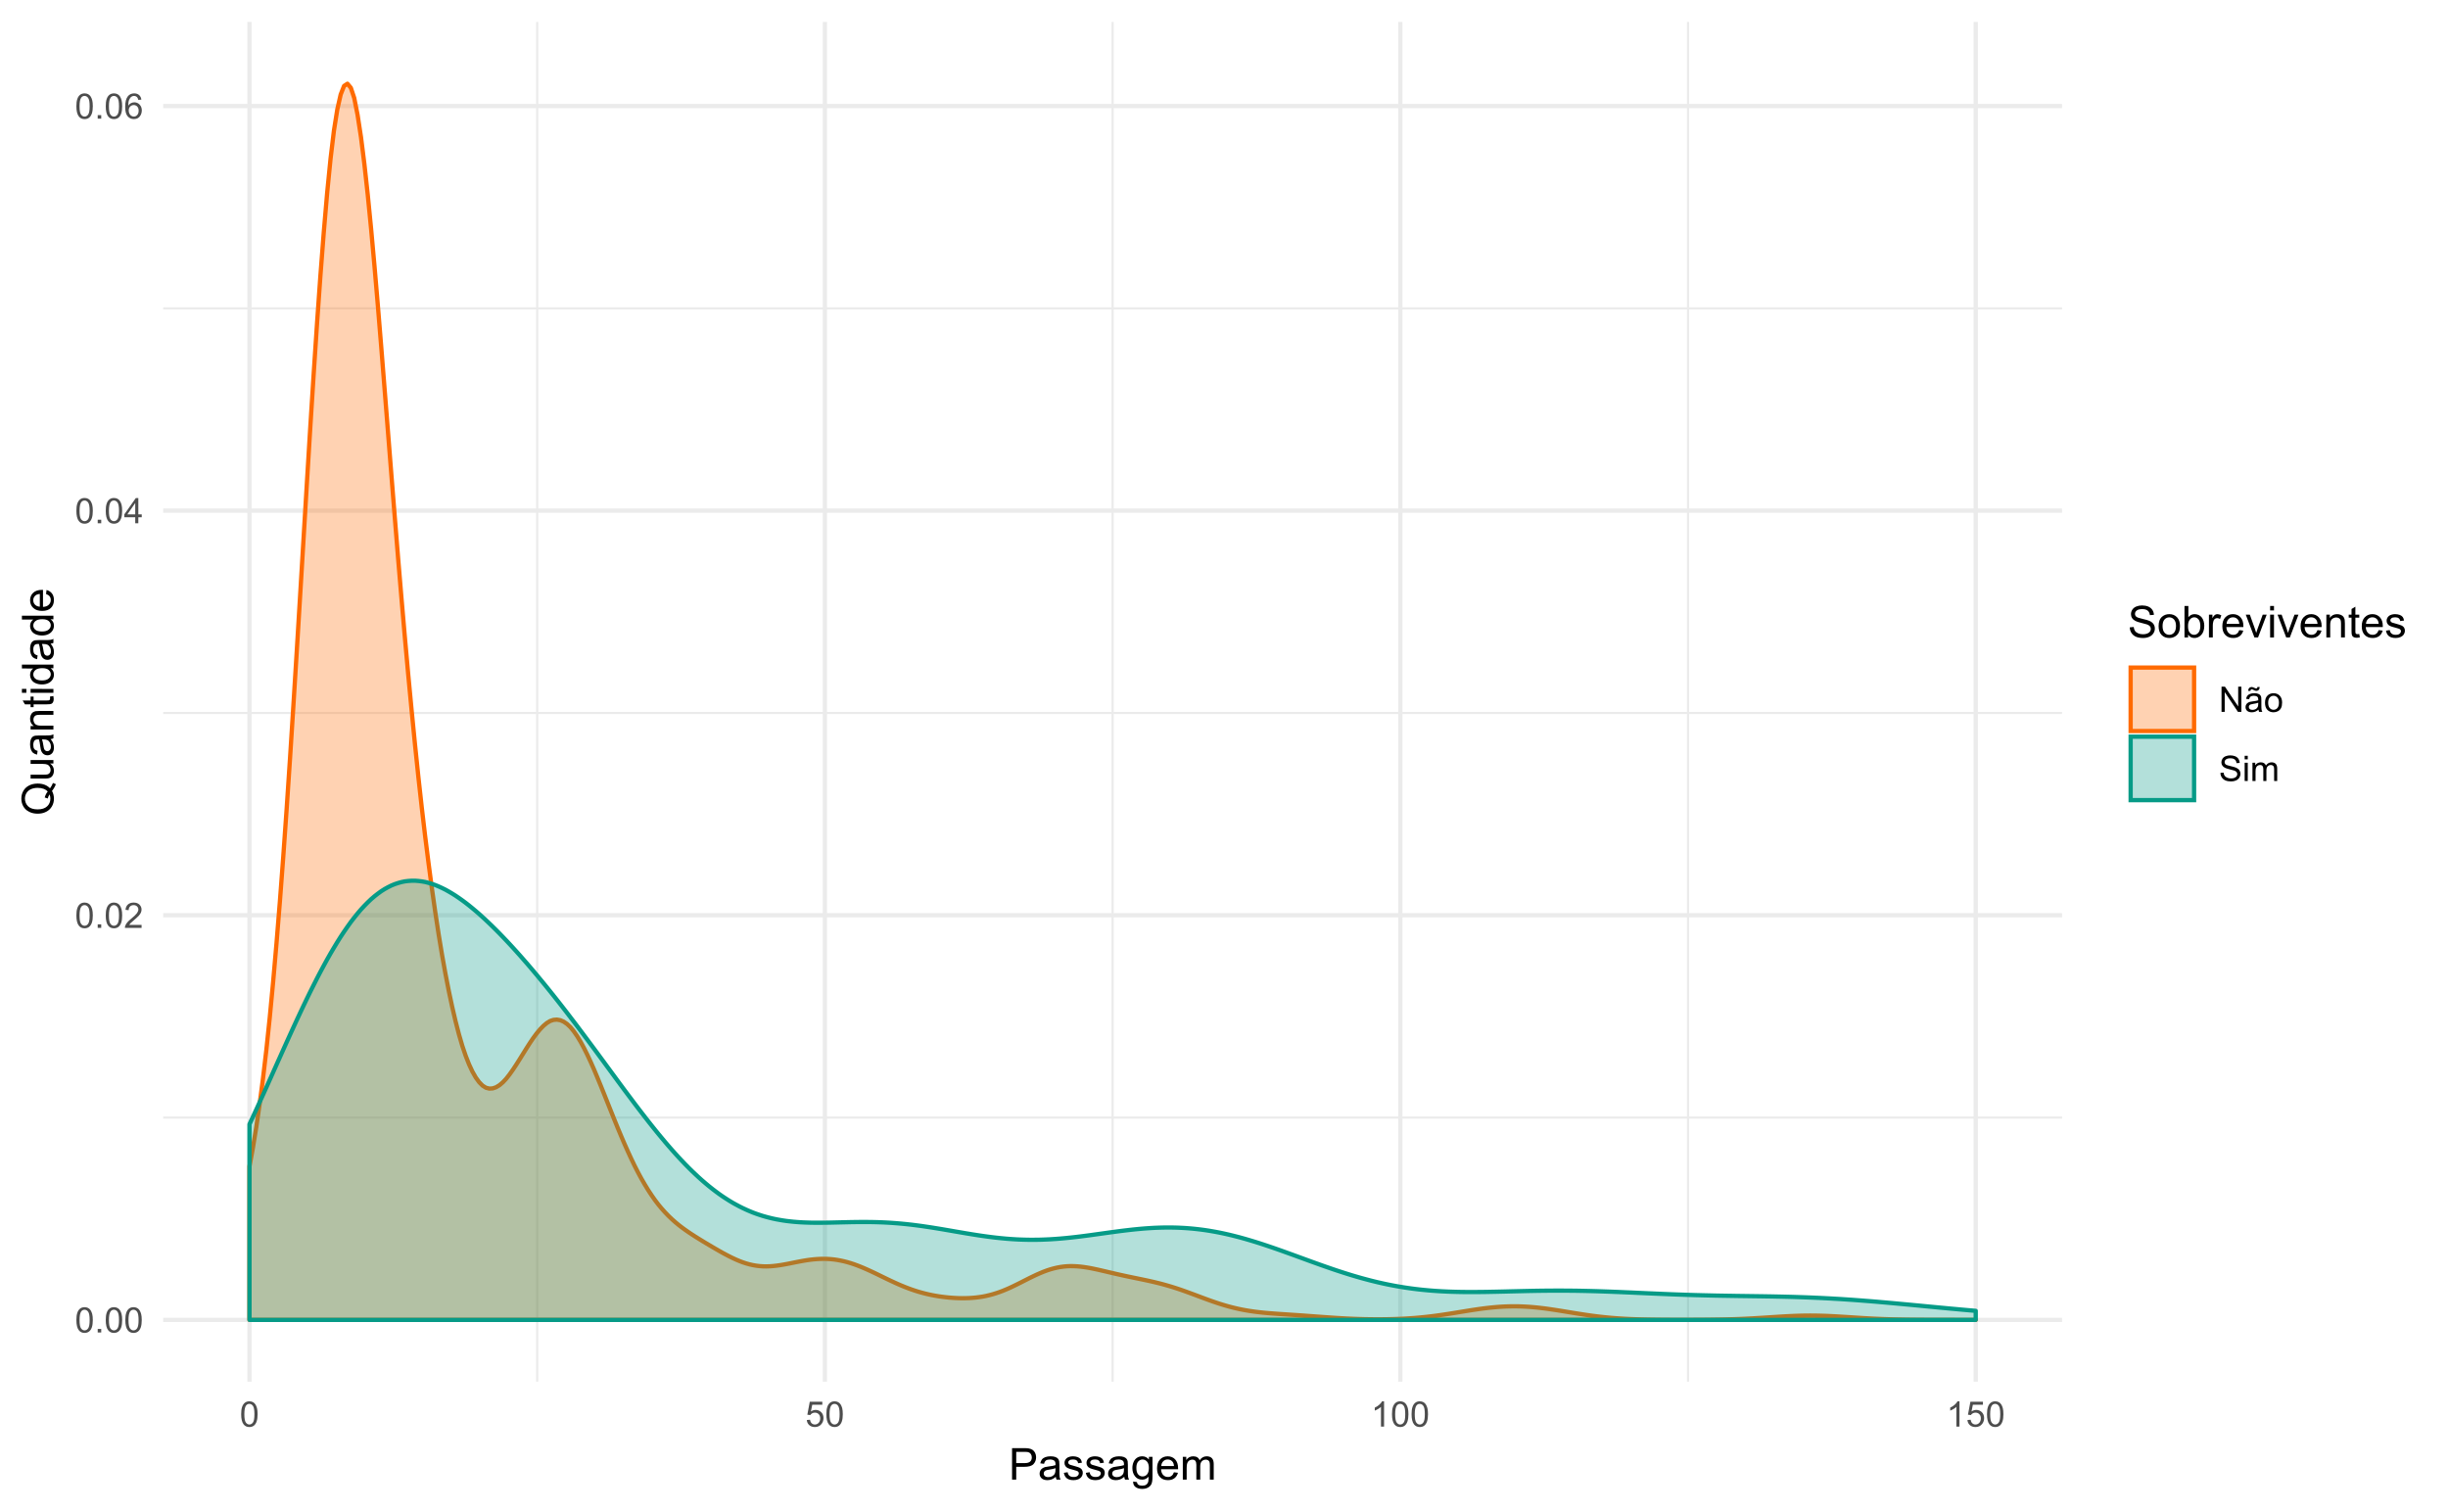 <?xml version="1.0" encoding="UTF-8"?>
<svg xmlns="http://www.w3.org/2000/svg" xmlns:xlink="http://www.w3.org/1999/xlink" width="612pt" height="378pt" viewBox="0 0 612 378" version="1.1">
<defs>
<g>
<symbol overflow="visible" id="glyph0-0">
<path style="stroke:none;" d="M 1.102 0 L 1.102 -5.5 L 5.5 -5.5 L 5.5 0 Z M 1.238 -0.137 L 5.363 -0.137 L 5.363 -5.363 L 1.238 -5.363 Z M 1.238 -0.137 "/>
</symbol>
<symbol overflow="visible" id="glyph0-1">
<path style="stroke:none;" d="M 0.367 -3.105 C 0.363 -3.848 0.438 -4.445 0.594 -4.902 C 0.742 -5.355 0.973 -5.707 1.277 -5.953 C 1.578 -6.199 1.957 -6.32 2.418 -6.324 C 2.754 -6.32 3.051 -6.254 3.309 -6.121 C 3.562 -5.984 3.773 -5.789 3.938 -5.531 C 4.102 -5.273 4.23 -4.961 4.328 -4.594 C 4.422 -4.227 4.469 -3.73 4.473 -3.105 C 4.469 -2.367 4.395 -1.77 4.242 -1.316 C 4.09 -0.859 3.863 -0.508 3.562 -0.262 C 3.258 -0.016 2.875 0.105 2.418 0.109 C 1.809 0.105 1.332 -0.109 0.988 -0.547 C 0.57 -1.066 0.363 -1.922 0.367 -3.105 Z M 1.16 -3.105 C 1.16 -2.07 1.281 -1.379 1.523 -1.039 C 1.766 -0.695 2.062 -0.527 2.418 -0.527 C 2.773 -0.527 3.074 -0.699 3.316 -1.043 C 3.559 -1.387 3.68 -2.074 3.68 -3.105 C 3.68 -4.145 3.559 -4.832 3.316 -5.172 C 3.074 -5.512 2.77 -5.684 2.41 -5.684 C 2.051 -5.684 1.77 -5.531 1.559 -5.234 C 1.293 -4.844 1.16 -4.137 1.16 -3.105 Z M 1.16 -3.105 "/>
</symbol>
<symbol overflow="visible" id="glyph0-2">
<path style="stroke:none;" d="M 0.801 0 L 0.801 -0.883 L 1.68 -0.883 L 1.68 0 Z M 0.801 0 "/>
</symbol>
<symbol overflow="visible" id="glyph0-3">
<path style="stroke:none;" d="M 4.43 -0.742 L 4.43 0 L 0.266 0 C 0.258 -0.188 0.289 -0.367 0.355 -0.539 C 0.461 -0.82 0.629 -1.098 0.863 -1.375 C 1.094 -1.648 1.434 -1.965 1.879 -2.328 C 2.562 -2.887 3.023 -3.332 3.266 -3.664 C 3.5 -3.988 3.621 -4.301 3.625 -4.594 C 3.621 -4.898 3.512 -5.156 3.297 -5.367 C 3.074 -5.578 2.789 -5.684 2.441 -5.684 C 2.066 -5.684 1.77 -5.57 1.547 -5.348 C 1.32 -5.125 1.207 -4.816 1.207 -4.422 L 0.414 -4.504 C 0.465 -5.094 0.668 -5.543 1.027 -5.855 C 1.379 -6.164 1.855 -6.32 2.457 -6.324 C 3.059 -6.32 3.539 -6.152 3.891 -5.82 C 4.242 -5.484 4.418 -5.07 4.422 -4.578 C 4.418 -4.32 4.367 -4.074 4.266 -3.832 C 4.164 -3.59 3.992 -3.332 3.754 -3.062 C 3.512 -2.793 3.113 -2.426 2.562 -1.957 C 2.094 -1.566 1.797 -1.301 1.664 -1.16 C 1.531 -1.02 1.422 -0.879 1.34 -0.742 Z M 4.43 -0.742 "/>
</symbol>
<symbol overflow="visible" id="glyph0-4">
<path style="stroke:none;" d="M 2.844 0 L 2.844 -1.508 L 0.113 -1.508 L 0.113 -2.219 L 2.988 -6.301 L 3.617 -6.301 L 3.617 -2.219 L 4.469 -2.219 L 4.469 -1.508 L 3.617 -1.508 L 3.617 0 Z M 2.844 -2.219 L 2.844 -5.059 L 0.871 -2.219 Z M 2.844 -2.219 "/>
</symbol>
<symbol overflow="visible" id="glyph0-5">
<path style="stroke:none;" d="M 4.379 -4.758 L 3.609 -4.695 C 3.539 -4.996 3.441 -5.219 3.316 -5.359 C 3.105 -5.574 2.848 -5.684 2.543 -5.688 C 2.297 -5.684 2.078 -5.617 1.895 -5.484 C 1.648 -5.305 1.457 -5.043 1.32 -4.703 C 1.176 -4.363 1.105 -3.879 1.102 -3.25 C 1.285 -3.531 1.512 -3.742 1.781 -3.879 C 2.051 -4.016 2.332 -4.082 2.629 -4.086 C 3.141 -4.082 3.578 -3.895 3.945 -3.516 C 4.305 -3.137 4.488 -2.645 4.492 -2.047 C 4.488 -1.648 4.402 -1.281 4.234 -0.941 C 4.062 -0.602 3.828 -0.34 3.531 -0.16 C 3.23 0.02 2.895 0.105 2.52 0.109 C 1.871 0.105 1.344 -0.129 0.941 -0.602 C 0.531 -1.074 0.328 -1.855 0.332 -2.949 C 0.328 -4.16 0.551 -5.047 1.004 -5.602 C 1.395 -6.082 1.926 -6.32 2.59 -6.324 C 3.086 -6.32 3.492 -6.184 3.809 -5.906 C 4.125 -5.629 4.312 -5.246 4.379 -4.758 Z M 1.219 -2.039 C 1.219 -1.773 1.273 -1.516 1.387 -1.273 C 1.5 -1.027 1.66 -0.844 1.863 -0.719 C 2.066 -0.59 2.277 -0.527 2.504 -0.527 C 2.828 -0.527 3.109 -0.656 3.348 -0.922 C 3.578 -1.184 3.695 -1.543 3.699 -2 C 3.695 -2.43 3.582 -2.773 3.352 -3.027 C 3.117 -3.273 2.824 -3.398 2.477 -3.402 C 2.121 -3.398 1.824 -3.273 1.582 -3.027 C 1.34 -2.773 1.219 -2.445 1.219 -2.039 Z M 1.219 -2.039 "/>
</symbol>
<symbol overflow="visible" id="glyph0-6">
<path style="stroke:none;" d="M 0.367 -1.648 L 1.176 -1.719 C 1.234 -1.32 1.375 -1.023 1.594 -0.824 C 1.812 -0.625 2.078 -0.527 2.391 -0.527 C 2.762 -0.527 3.074 -0.668 3.336 -0.949 C 3.59 -1.23 3.719 -1.602 3.723 -2.066 C 3.719 -2.504 3.594 -2.852 3.348 -3.109 C 3.098 -3.363 2.773 -3.492 2.375 -3.492 C 2.125 -3.492 1.902 -3.434 1.703 -3.32 C 1.5 -3.207 1.344 -3.062 1.23 -2.883 L 0.504 -2.977 L 1.113 -6.215 L 4.246 -6.215 L 4.246 -5.473 L 1.73 -5.473 L 1.391 -3.781 C 1.766 -4.039 2.164 -4.172 2.582 -4.176 C 3.129 -4.172 3.594 -3.98 3.973 -3.605 C 4.352 -3.223 4.539 -2.734 4.543 -2.137 C 4.539 -1.562 4.375 -1.07 4.043 -0.656 C 3.637 -0.148 3.086 0.105 2.391 0.109 C 1.816 0.105 1.348 -0.051 0.984 -0.371 C 0.621 -0.691 0.414 -1.117 0.367 -1.648 Z M 0.367 -1.648 "/>
</symbol>
<symbol overflow="visible" id="glyph0-7">
<path style="stroke:none;" d="M 3.277 0 L 2.504 0 L 2.504 -4.93 C 2.316 -4.75 2.074 -4.574 1.773 -4.395 C 1.469 -4.215 1.195 -4.082 0.957 -3.996 L 0.957 -4.742 C 1.387 -4.941 1.766 -5.188 2.09 -5.48 C 2.414 -5.77 2.645 -6.051 2.781 -6.324 L 3.277 -6.324 Z M 3.277 0 "/>
</symbol>
<symbol overflow="visible" id="glyph0-8">
<path style="stroke:none;" d="M 0.672 0 L 0.672 -6.301 L 1.527 -6.301 L 4.836 -1.352 L 4.836 -6.301 L 5.633 -6.301 L 5.633 0 L 4.777 0 L 1.469 -4.949 L 1.469 0 Z M 0.672 0 "/>
</symbol>
<symbol overflow="visible" id="glyph0-9">
<path style="stroke:none;" d="M 3.559 -0.562 C 3.27 -0.32 2.996 -0.148 2.73 -0.047 C 2.465 0.051 2.18 0.098 1.879 0.102 C 1.375 0.098 0.988 -0.02 0.719 -0.266 C 0.449 -0.508 0.316 -0.82 0.316 -1.203 C 0.316 -1.422 0.367 -1.629 0.469 -1.816 C 0.57 -2 0.703 -2.148 0.871 -2.262 C 1.031 -2.371 1.215 -2.453 1.426 -2.516 C 1.574 -2.551 1.805 -2.59 2.113 -2.629 C 2.734 -2.703 3.195 -2.793 3.492 -2.895 C 3.492 -3 3.492 -3.066 3.496 -3.098 C 3.492 -3.41 3.418 -3.633 3.277 -3.766 C 3.074 -3.938 2.781 -4.023 2.398 -4.027 C 2.031 -4.023 1.762 -3.961 1.59 -3.836 C 1.414 -3.707 1.289 -3.48 1.207 -3.16 L 0.453 -3.262 C 0.516 -3.582 0.629 -3.844 0.789 -4.043 C 0.945 -4.242 1.172 -4.395 1.473 -4.504 C 1.77 -4.609 2.117 -4.664 2.508 -4.668 C 2.898 -4.664 3.215 -4.617 3.457 -4.527 C 3.699 -4.434 3.879 -4.32 3.996 -4.184 C 4.109 -4.043 4.188 -3.867 4.238 -3.656 C 4.258 -3.523 4.27 -3.285 4.273 -2.945 L 4.273 -1.914 C 4.27 -1.191 4.289 -0.734 4.324 -0.547 C 4.355 -0.352 4.418 -0.172 4.52 0 L 3.711 0 C 3.629 -0.16 3.578 -0.348 3.559 -0.562 Z M 3.492 -2.289 C 3.211 -2.172 2.789 -2.074 2.23 -2 C 1.91 -1.949 1.684 -1.898 1.555 -1.844 C 1.422 -1.785 1.32 -1.699 1.25 -1.59 C 1.176 -1.477 1.141 -1.355 1.145 -1.227 C 1.141 -1.016 1.219 -0.844 1.379 -0.707 C 1.531 -0.57 1.762 -0.504 2.062 -0.504 C 2.359 -0.504 2.621 -0.566 2.855 -0.699 C 3.086 -0.824 3.258 -1.004 3.367 -1.234 C 3.449 -1.406 3.492 -1.664 3.492 -2.008 Z M 0.984 -5.238 C 0.98 -5.535 1.062 -5.773 1.23 -5.953 C 1.391 -6.129 1.598 -6.215 1.855 -6.219 C 2.031 -6.215 2.273 -6.137 2.582 -5.984 C 2.75 -5.895 2.887 -5.852 2.988 -5.855 C 3.078 -5.852 3.145 -5.879 3.195 -5.93 C 3.242 -5.98 3.277 -6.078 3.301 -6.23 L 3.859 -6.23 C 3.848 -5.902 3.766 -5.66 3.613 -5.496 C 3.453 -5.332 3.254 -5.25 3.016 -5.25 C 2.832 -5.25 2.594 -5.328 2.305 -5.492 C 2.109 -5.59 1.969 -5.641 1.883 -5.645 C 1.781 -5.641 1.703 -5.609 1.645 -5.543 C 1.578 -5.473 1.547 -5.371 1.555 -5.238 Z M 0.984 -5.238 "/>
</symbol>
<symbol overflow="visible" id="glyph0-10">
<path style="stroke:none;" d="M 0.293 -2.281 C 0.293 -3.125 0.527 -3.754 0.996 -4.16 C 1.387 -4.496 1.863 -4.664 2.434 -4.668 C 3.059 -4.664 3.57 -4.457 3.969 -4.051 C 4.363 -3.637 4.562 -3.07 4.566 -2.348 C 4.562 -1.758 4.477 -1.297 4.301 -0.961 C 4.125 -0.625 3.867 -0.363 3.535 -0.176 C 3.195 0.008 2.828 0.098 2.434 0.102 C 1.789 0.098 1.273 -0.102 0.883 -0.512 C 0.488 -0.918 0.293 -1.508 0.293 -2.281 Z M 1.086 -2.281 C 1.082 -1.695 1.211 -1.258 1.469 -0.969 C 1.723 -0.672 2.043 -0.527 2.434 -0.531 C 2.812 -0.527 3.133 -0.672 3.391 -0.969 C 3.645 -1.258 3.773 -1.707 3.773 -2.309 C 3.773 -2.871 3.645 -3.297 3.387 -3.59 C 3.129 -3.879 2.809 -4.023 2.434 -4.027 C 2.043 -4.023 1.723 -3.879 1.469 -3.594 C 1.211 -3.301 1.082 -2.863 1.086 -2.281 Z M 1.086 -2.281 "/>
</symbol>
<symbol overflow="visible" id="glyph0-11">
<path style="stroke:none;" d="M 0.395 -2.023 L 1.18 -2.094 C 1.215 -1.773 1.305 -1.516 1.441 -1.316 C 1.574 -1.113 1.785 -0.949 2.074 -0.828 C 2.359 -0.699 2.68 -0.637 3.043 -0.641 C 3.355 -0.637 3.637 -0.684 3.883 -0.781 C 4.125 -0.875 4.305 -1.008 4.426 -1.172 C 4.543 -1.336 4.605 -1.516 4.605 -1.711 C 4.605 -1.906 4.547 -2.078 4.434 -2.227 C 4.316 -2.375 4.129 -2.5 3.867 -2.602 C 3.695 -2.664 3.32 -2.766 2.746 -2.906 C 2.164 -3.047 1.758 -3.176 1.531 -3.301 C 1.227 -3.453 1.004 -3.648 0.855 -3.887 C 0.707 -4.117 0.633 -4.379 0.637 -4.672 C 0.633 -4.984 0.723 -5.281 0.906 -5.562 C 1.082 -5.836 1.344 -6.047 1.695 -6.191 C 2.039 -6.332 2.426 -6.402 2.852 -6.406 C 3.316 -6.402 3.73 -6.328 4.09 -6.18 C 4.445 -6.027 4.719 -5.805 4.91 -5.516 C 5.102 -5.219 5.203 -4.891 5.219 -4.523 L 4.422 -4.465 C 4.375 -4.863 4.23 -5.164 3.984 -5.367 C 3.734 -5.57 3.367 -5.672 2.887 -5.672 C 2.383 -5.672 2.016 -5.578 1.785 -5.395 C 1.555 -5.207 1.441 -4.984 1.441 -4.727 C 1.441 -4.496 1.52 -4.309 1.684 -4.168 C 1.84 -4.02 2.262 -3.871 2.941 -3.719 C 3.617 -3.562 4.082 -3.43 4.336 -3.316 C 4.703 -3.145 4.973 -2.93 5.148 -2.672 C 5.32 -2.414 5.406 -2.113 5.41 -1.777 C 5.406 -1.441 5.312 -1.129 5.121 -0.832 C 4.93 -0.535 4.652 -0.301 4.293 -0.137 C 3.93 0.027 3.527 0.105 3.082 0.109 C 2.512 0.105 2.031 0.023 1.648 -0.141 C 1.258 -0.305 0.957 -0.555 0.742 -0.891 C 0.52 -1.223 0.402 -1.598 0.395 -2.023 Z M 0.395 -2.023 "/>
</symbol>
<symbol overflow="visible" id="glyph0-12">
<path style="stroke:none;" d="M 0.586 -5.41 L 0.586 -6.301 L 1.359 -6.301 L 1.359 -5.41 Z M 0.586 0 L 0.586 -4.562 L 1.359 -4.562 L 1.359 0 Z M 0.586 0 "/>
</symbol>
<symbol overflow="visible" id="glyph0-13">
<path style="stroke:none;" d="M 0.578 0 L 0.578 -4.562 L 1.273 -4.562 L 1.273 -3.922 C 1.414 -4.141 1.605 -4.32 1.844 -4.461 C 2.078 -4.594 2.348 -4.664 2.656 -4.668 C 2.992 -4.664 3.27 -4.594 3.488 -4.457 C 3.699 -4.312 3.852 -4.117 3.945 -3.867 C 4.301 -4.398 4.773 -4.664 5.355 -4.668 C 5.805 -4.664 6.148 -4.539 6.395 -4.289 C 6.637 -4.039 6.762 -3.652 6.762 -3.133 L 6.762 0 L 5.996 0 L 5.996 -2.875 C 5.992 -3.184 5.969 -3.406 5.918 -3.543 C 5.867 -3.676 5.773 -3.785 5.645 -3.871 C 5.512 -3.953 5.359 -3.996 5.184 -3.996 C 4.859 -3.996 4.594 -3.887 4.383 -3.676 C 4.172 -3.457 4.066 -3.117 4.066 -2.652 L 4.066 0 L 3.293 0 L 3.293 -2.965 C 3.293 -3.309 3.227 -3.566 3.102 -3.738 C 2.973 -3.91 2.77 -3.996 2.484 -3.996 C 2.266 -3.996 2.062 -3.938 1.879 -3.824 C 1.691 -3.707 1.559 -3.539 1.477 -3.32 C 1.391 -3.098 1.348 -2.781 1.352 -2.367 L 1.352 0 Z M 0.578 0 "/>
</symbol>
<symbol overflow="visible" id="glyph1-0">
<path style="stroke:none;" d="M 1.375 0 L 1.375 -6.875 L 6.875 -6.875 L 6.875 0 Z M 1.547 -0.172 L 6.703 -0.172 L 6.703 -6.703 L 1.547 -6.703 Z M 1.547 -0.172 "/>
</symbol>
<symbol overflow="visible" id="glyph1-1">
<path style="stroke:none;" d="M 0.848 0 L 0.848 -7.875 L 3.82 -7.875 C 4.34 -7.875 4.738 -7.848 5.016 -7.797 C 5.402 -7.73 5.727 -7.609 5.988 -7.43 C 6.25 -7.25 6.461 -6.996 6.621 -6.672 C 6.777 -6.344 6.855 -5.984 6.859 -5.598 C 6.855 -4.926 6.641 -4.359 6.219 -3.898 C 5.789 -3.43 5.02 -3.199 3.91 -3.203 L 1.891 -3.203 L 1.891 0 Z M 1.891 -4.129 L 3.926 -4.129 C 4.598 -4.125 5.074 -4.25 5.359 -4.504 C 5.641 -4.754 5.781 -5.105 5.785 -5.562 C 5.781 -5.891 5.699 -6.176 5.535 -6.41 C 5.367 -6.645 5.148 -6.797 4.875 -6.875 C 4.699 -6.918 4.375 -6.941 3.906 -6.945 L 1.891 -6.945 Z M 1.891 -4.129 "/>
</symbol>
<symbol overflow="visible" id="glyph1-2">
<path style="stroke:none;" d="M 4.445 -0.703 C 4.086 -0.398 3.742 -0.184 3.414 -0.059 C 3.082 0.066 2.727 0.129 2.348 0.129 C 1.719 0.129 1.238 -0.023 0.902 -0.328 C 0.566 -0.633 0.398 -1.023 0.398 -1.504 C 0.398 -1.781 0.461 -2.035 0.586 -2.27 C 0.711 -2.496 0.875 -2.684 1.086 -2.824 C 1.289 -2.965 1.523 -3.07 1.781 -3.141 C 1.969 -3.191 2.254 -3.238 2.641 -3.289 C 3.418 -3.375 3.992 -3.488 4.367 -3.621 C 4.367 -3.754 4.371 -3.836 4.371 -3.871 C 4.371 -4.266 4.277 -4.543 4.098 -4.703 C 3.848 -4.918 3.48 -5.027 2.996 -5.031 C 2.539 -5.027 2.203 -4.949 1.988 -4.793 C 1.77 -4.633 1.609 -4.352 1.508 -3.949 L 0.562 -4.078 C 0.648 -4.48 0.789 -4.805 0.988 -5.055 C 1.184 -5.301 1.469 -5.492 1.844 -5.629 C 2.215 -5.762 2.645 -5.828 3.137 -5.832 C 3.621 -5.828 4.02 -5.773 4.324 -5.66 C 4.629 -5.543 4.852 -5.398 4.996 -5.227 C 5.137 -5.055 5.238 -4.836 5.297 -4.57 C 5.328 -4.406 5.344 -4.109 5.344 -3.68 L 5.344 -2.391 C 5.344 -1.492 5.363 -0.922 5.406 -0.684 C 5.445 -0.445 5.527 -0.219 5.648 0 L 4.641 0 C 4.539 -0.199 4.473 -0.434 4.445 -0.703 Z M 4.367 -2.863 C 4.012 -2.719 3.488 -2.598 2.789 -2.496 C 2.391 -2.438 2.105 -2.371 1.941 -2.301 C 1.773 -2.227 1.648 -2.121 1.562 -1.988 C 1.473 -1.848 1.43 -1.695 1.43 -1.531 C 1.43 -1.27 1.527 -1.055 1.723 -0.887 C 1.918 -0.711 2.203 -0.625 2.578 -0.629 C 2.949 -0.625 3.277 -0.707 3.57 -0.871 C 3.859 -1.031 4.074 -1.254 4.211 -1.543 C 4.312 -1.754 4.363 -2.078 4.367 -2.508 Z M 4.367 -2.863 "/>
</symbol>
<symbol overflow="visible" id="glyph1-3">
<path style="stroke:none;" d="M 0.34 -1.703 L 1.293 -1.852 C 1.344 -1.469 1.492 -1.172 1.742 -0.969 C 1.984 -0.762 2.328 -0.66 2.773 -0.664 C 3.211 -0.66 3.539 -0.75 3.758 -0.934 C 3.969 -1.113 4.078 -1.328 4.082 -1.574 C 4.078 -1.789 3.984 -1.961 3.797 -2.09 C 3.664 -2.172 3.332 -2.281 2.809 -2.418 C 2.098 -2.594 1.605 -2.75 1.332 -2.883 C 1.055 -3.012 0.848 -3.191 0.711 -3.422 C 0.566 -3.652 0.496 -3.906 0.5 -4.188 C 0.496 -4.441 0.555 -4.676 0.672 -4.895 C 0.785 -5.105 0.945 -5.289 1.148 -5.438 C 1.297 -5.547 1.5 -5.637 1.762 -5.715 C 2.02 -5.789 2.301 -5.828 2.602 -5.832 C 3.047 -5.828 3.438 -5.766 3.777 -5.637 C 4.113 -5.508 4.363 -5.332 4.527 -5.113 C 4.688 -4.891 4.797 -4.598 4.859 -4.234 L 3.914 -4.102 C 3.871 -4.395 3.746 -4.621 3.543 -4.789 C 3.336 -4.953 3.043 -5.039 2.668 -5.039 C 2.223 -5.039 1.906 -4.965 1.719 -4.816 C 1.523 -4.668 1.43 -4.496 1.434 -4.301 C 1.43 -4.176 1.469 -4.062 1.551 -3.965 C 1.629 -3.859 1.754 -3.773 1.922 -3.707 C 2.016 -3.668 2.301 -3.586 2.777 -3.461 C 3.461 -3.273 3.938 -3.121 4.207 -3.008 C 4.477 -2.891 4.688 -2.723 4.844 -2.504 C 4.996 -2.277 5.074 -2.004 5.074 -1.676 C 5.074 -1.352 4.98 -1.047 4.793 -0.766 C 4.605 -0.48 4.332 -0.262 3.98 -0.105 C 3.621 0.051 3.223 0.129 2.777 0.129 C 2.035 0.129 1.469 -0.023 1.082 -0.332 C 0.691 -0.641 0.445 -1.098 0.34 -1.703 Z M 0.34 -1.703 "/>
</symbol>
<symbol overflow="visible" id="glyph1-4">
<path style="stroke:none;" d="M 0.547 0.473 L 1.488 0.613 C 1.527 0.898 1.637 1.109 1.816 1.246 C 2.055 1.422 2.379 1.512 2.797 1.516 C 3.242 1.512 3.59 1.422 3.832 1.246 C 4.074 1.062 4.238 0.812 4.328 0.492 C 4.379 0.297 4.402 -0.113 4.398 -0.746 C 3.973 -0.246 3.445 0 2.82 0 C 2.031 0 1.426 -0.281 1 -0.848 C 0.566 -1.41 0.352 -2.09 0.355 -2.883 C 0.352 -3.426 0.449 -3.926 0.648 -4.391 C 0.844 -4.848 1.129 -5.203 1.504 -5.457 C 1.875 -5.703 2.316 -5.828 2.824 -5.832 C 3.496 -5.828 4.051 -5.559 4.492 -5.016 L 4.492 -5.703 L 5.383 -5.703 L 5.383 -0.773 C 5.379 0.113 5.289 0.742 5.109 1.113 C 4.93 1.484 4.641 1.777 4.25 1.992 C 3.855 2.207 3.375 2.312 2.805 2.316 C 2.121 2.312 1.57 2.16 1.152 1.855 C 0.734 1.547 0.531 1.086 0.547 0.473 Z M 1.348 -2.953 C 1.348 -2.203 1.496 -1.656 1.793 -1.316 C 2.09 -0.969 2.461 -0.797 2.91 -0.801 C 3.352 -0.797 3.723 -0.969 4.027 -1.312 C 4.324 -1.656 4.477 -2.191 4.48 -2.922 C 4.477 -3.617 4.32 -4.145 4.016 -4.5 C 3.703 -4.852 3.332 -5.027 2.895 -5.031 C 2.465 -5.027 2.098 -4.852 1.797 -4.508 C 1.496 -4.156 1.348 -3.641 1.348 -2.953 Z M 1.348 -2.953 "/>
</symbol>
<symbol overflow="visible" id="glyph1-5">
<path style="stroke:none;" d="M 4.629 -1.836 L 5.629 -1.715 C 5.469 -1.125 5.176 -0.672 4.75 -0.352 C 4.324 -0.031 3.781 0.129 3.121 0.129 C 2.281 0.129 1.617 -0.125 1.133 -0.641 C 0.641 -1.152 0.398 -1.875 0.402 -2.805 C 0.398 -3.762 0.645 -4.504 1.145 -5.035 C 1.637 -5.562 2.277 -5.828 3.066 -5.832 C 3.824 -5.828 4.449 -5.57 4.934 -5.051 C 5.418 -4.531 5.66 -3.801 5.66 -2.863 C 5.66 -2.805 5.656 -2.719 5.656 -2.605 L 1.402 -2.605 C 1.434 -1.977 1.613 -1.496 1.934 -1.164 C 2.25 -0.828 2.645 -0.66 3.125 -0.664 C 3.477 -0.66 3.781 -0.754 4.031 -0.945 C 4.281 -1.129 4.48 -1.426 4.629 -1.836 Z M 1.457 -3.398 L 4.641 -3.398 C 4.598 -3.879 4.473 -4.238 4.273 -4.48 C 3.961 -4.852 3.562 -5.039 3.078 -5.039 C 2.629 -5.039 2.258 -4.891 1.957 -4.594 C 1.652 -4.297 1.484 -3.898 1.457 -3.398 Z M 1.457 -3.398 "/>
</symbol>
<symbol overflow="visible" id="glyph1-6">
<path style="stroke:none;" d="M 0.727 0 L 0.727 -5.703 L 1.59 -5.703 L 1.59 -4.902 C 1.766 -5.18 2.004 -5.406 2.305 -5.578 C 2.598 -5.746 2.938 -5.828 3.32 -5.832 C 3.738 -5.828 4.086 -5.742 4.359 -5.566 C 4.629 -5.391 4.816 -5.145 4.93 -4.836 C 5.379 -5.496 5.969 -5.828 6.691 -5.832 C 7.254 -5.828 7.688 -5.672 7.996 -5.363 C 8.297 -5.047 8.449 -4.566 8.453 -3.914 L 8.453 0 L 7.492 0 L 7.492 -3.594 C 7.488 -3.977 7.457 -4.254 7.398 -4.426 C 7.332 -4.594 7.219 -4.734 7.059 -4.84 C 6.891 -4.941 6.695 -4.992 6.477 -4.996 C 6.07 -4.992 5.738 -4.859 5.477 -4.594 C 5.211 -4.328 5.078 -3.898 5.082 -3.312 L 5.082 0 L 4.113 0 L 4.113 -3.707 C 4.113 -4.133 4.031 -4.453 3.875 -4.672 C 3.715 -4.883 3.461 -4.992 3.105 -4.996 C 2.832 -4.992 2.578 -4.922 2.348 -4.781 C 2.117 -4.637 1.949 -4.426 1.848 -4.152 C 1.738 -3.875 1.688 -3.477 1.691 -2.961 L 1.691 0 Z M 0.727 0 "/>
</symbol>
<symbol overflow="visible" id="glyph1-7">
<path style="stroke:none;" d="M 0.492 -2.531 L 1.477 -2.617 C 1.523 -2.219 1.629 -1.895 1.801 -1.645 C 1.969 -1.391 2.234 -1.188 2.594 -1.031 C 2.949 -0.875 3.352 -0.797 3.805 -0.801 C 4.195 -0.797 4.547 -0.855 4.855 -0.977 C 5.156 -1.094 5.383 -1.258 5.535 -1.465 C 5.68 -1.668 5.754 -1.891 5.758 -2.137 C 5.754 -2.383 5.684 -2.598 5.543 -2.785 C 5.398 -2.965 5.16 -3.121 4.836 -3.25 C 4.617 -3.332 4.148 -3.461 3.43 -3.633 C 2.703 -3.805 2.199 -3.969 1.914 -4.125 C 1.535 -4.32 1.254 -4.562 1.07 -4.859 C 0.887 -5.148 0.797 -5.477 0.797 -5.84 C 0.797 -6.234 0.906 -6.605 1.133 -6.953 C 1.355 -7.297 1.688 -7.559 2.121 -7.738 C 2.555 -7.914 3.035 -8.004 3.566 -8.008 C 4.148 -8.004 4.664 -7.91 5.109 -7.727 C 5.555 -7.535 5.898 -7.258 6.141 -6.895 C 6.379 -6.527 6.508 -6.113 6.527 -5.656 L 5.527 -5.582 C 5.469 -6.078 5.289 -6.453 4.98 -6.707 C 4.668 -6.961 4.211 -7.09 3.609 -7.09 C 2.977 -7.09 2.516 -6.973 2.23 -6.742 C 1.941 -6.512 1.797 -6.234 1.801 -5.906 C 1.797 -5.625 1.898 -5.391 2.105 -5.211 C 2.301 -5.023 2.824 -4.836 3.676 -4.648 C 4.52 -4.453 5.102 -4.289 5.418 -4.148 C 5.875 -3.934 6.215 -3.664 6.434 -3.344 C 6.652 -3.02 6.762 -2.645 6.762 -2.223 C 6.762 -1.801 6.641 -1.406 6.402 -1.039 C 6.16 -0.664 5.816 -0.379 5.367 -0.176 C 4.918 0.027 4.41 0.129 3.852 0.133 C 3.133 0.129 2.535 0.027 2.059 -0.176 C 1.574 -0.383 1.199 -0.695 0.926 -1.113 C 0.652 -1.531 0.508 -2.004 0.492 -2.531 Z M 0.492 -2.531 "/>
</symbol>
<symbol overflow="visible" id="glyph1-8">
<path style="stroke:none;" d="M 0.367 -2.852 C 0.363 -3.906 0.656 -4.688 1.246 -5.199 C 1.734 -5.617 2.332 -5.828 3.039 -5.832 C 3.82 -5.828 4.461 -5.574 4.961 -5.062 C 5.457 -4.547 5.707 -3.836 5.711 -2.934 C 5.707 -2.195 5.598 -1.617 5.379 -1.199 C 5.156 -0.777 4.832 -0.449 4.414 -0.219 C 3.992 0.016 3.535 0.129 3.039 0.129 C 2.238 0.129 1.594 -0.125 1.105 -0.637 C 0.609 -1.148 0.363 -1.887 0.367 -2.852 Z M 1.359 -2.852 C 1.359 -2.121 1.516 -1.574 1.836 -1.211 C 2.152 -0.844 2.555 -0.66 3.039 -0.664 C 3.516 -0.66 3.914 -0.844 4.234 -1.211 C 4.551 -1.574 4.711 -2.133 4.715 -2.883 C 4.711 -3.586 4.551 -4.117 4.234 -4.484 C 3.91 -4.844 3.512 -5.027 3.039 -5.031 C 2.555 -5.027 2.152 -4.848 1.836 -4.488 C 1.516 -4.129 1.359 -3.582 1.359 -2.852 Z M 1.359 -2.852 "/>
</symbol>
<symbol overflow="visible" id="glyph1-9">
<path style="stroke:none;" d="M 1.617 0 L 0.719 0 L 0.719 -7.875 L 1.688 -7.875 L 1.688 -5.066 C 2.094 -5.574 2.613 -5.828 3.25 -5.832 C 3.598 -5.828 3.93 -5.758 4.246 -5.621 C 4.555 -5.477 4.812 -5.277 5.02 -5.023 C 5.219 -4.766 5.379 -4.457 5.496 -4.098 C 5.609 -3.73 5.664 -3.344 5.668 -2.938 C 5.664 -1.957 5.422 -1.203 4.941 -0.672 C 4.453 -0.137 3.875 0.129 3.203 0.129 C 2.527 0.129 2 -0.152 1.617 -0.715 Z M 1.605 -2.895 C 1.605 -2.207 1.699 -1.711 1.887 -1.414 C 2.191 -0.91 2.602 -0.66 3.121 -0.664 C 3.539 -0.66 3.902 -0.844 4.215 -1.215 C 4.52 -1.578 4.676 -2.129 4.68 -2.859 C 4.676 -3.602 4.527 -4.148 4.234 -4.508 C 3.938 -4.859 3.582 -5.039 3.164 -5.039 C 2.742 -5.039 2.375 -4.855 2.066 -4.488 C 1.758 -4.121 1.605 -3.59 1.605 -2.895 Z M 1.605 -2.895 "/>
</symbol>
<symbol overflow="visible" id="glyph1-10">
<path style="stroke:none;" d="M 0.715 0 L 0.715 -5.703 L 1.586 -5.703 L 1.586 -4.84 C 1.805 -5.242 2.008 -5.508 2.199 -5.637 C 2.383 -5.766 2.59 -5.828 2.82 -5.832 C 3.141 -5.828 3.473 -5.727 3.812 -5.523 L 3.48 -4.625 C 3.242 -4.762 3.004 -4.832 2.773 -4.836 C 2.555 -4.832 2.363 -4.77 2.199 -4.645 C 2.027 -4.516 1.91 -4.34 1.844 -4.113 C 1.73 -3.77 1.676 -3.391 1.68 -2.984 L 1.68 0 Z M 0.715 0 "/>
</symbol>
<symbol overflow="visible" id="glyph1-11">
<path style="stroke:none;" d="M 2.309 0 L 0.141 -5.703 L 1.16 -5.703 L 2.383 -2.289 C 2.512 -1.918 2.633 -1.535 2.75 -1.141 C 2.832 -1.438 2.953 -1.797 3.109 -2.223 L 4.379 -5.703 L 5.371 -5.703 L 3.211 0 Z M 2.309 0 "/>
</symbol>
<symbol overflow="visible" id="glyph1-12">
<path style="stroke:none;" d="M 0.73 -6.762 L 0.73 -7.875 L 1.695 -7.875 L 1.695 -6.762 Z M 0.73 0 L 0.73 -5.703 L 1.695 -5.703 L 1.695 0 Z M 0.73 0 "/>
</symbol>
<symbol overflow="visible" id="glyph1-13">
<path style="stroke:none;" d="M 0.727 0 L 0.727 -5.703 L 1.594 -5.703 L 1.594 -4.895 C 2.012 -5.516 2.617 -5.828 3.41 -5.832 C 3.754 -5.828 4.066 -5.766 4.355 -5.645 C 4.641 -5.52 4.859 -5.359 5.004 -5.16 C 5.145 -4.957 5.242 -4.719 5.305 -4.445 C 5.336 -4.266 5.355 -3.953 5.359 -3.508 L 5.359 0 L 4.395 0 L 4.395 -3.469 C 4.395 -3.863 4.355 -4.156 4.281 -4.352 C 4.203 -4.543 4.07 -4.699 3.879 -4.82 C 3.688 -4.934 3.461 -4.992 3.207 -4.996 C 2.793 -4.992 2.438 -4.859 2.141 -4.602 C 1.836 -4.336 1.688 -3.844 1.691 -3.117 L 1.691 0 Z M 0.727 0 "/>
</symbol>
<symbol overflow="visible" id="glyph1-14">
<path style="stroke:none;" d="M 2.836 -0.863 L 2.977 -0.012 C 2.703 0.043 2.457 0.07 2.246 0.074 C 1.891 0.07 1.621 0.02 1.43 -0.09 C 1.234 -0.199 1.098 -0.348 1.02 -0.527 C 0.941 -0.707 0.902 -1.086 0.902 -1.672 L 0.902 -4.953 L 0.195 -4.953 L 0.195 -5.703 L 0.902 -5.703 L 0.902 -7.117 L 1.863 -7.695 L 1.863 -5.703 L 2.836 -5.703 L 2.836 -4.953 L 1.863 -4.953 L 1.863 -1.617 C 1.863 -1.34 1.879 -1.16 1.914 -1.086 C 1.945 -1.004 2 -0.941 2.078 -0.898 C 2.152 -0.848 2.262 -0.824 2.41 -0.828 C 2.516 -0.824 2.66 -0.836 2.836 -0.863 Z M 2.836 -0.863 "/>
</symbol>
<symbol overflow="visible" id="glyph2-0">
<path style="stroke:none;" d="M 0 -1.375 L -6.875 -1.375 L -6.875 -6.875 L 0 -6.875 Z M -0.172 -1.547 L -0.172 -6.703 L -6.703 -6.703 L -6.703 -1.547 Z M -0.172 -1.547 "/>
</symbol>
<symbol overflow="visible" id="glyph2-1">
<path style="stroke:none;" d="M -0.844 -6.816 C -0.508 -7.293 -0.262 -7.738 -0.113 -8.152 L 0.613 -7.848 C 0.406 -7.277 0.086 -6.715 -0.355 -6.156 C -0.031 -5.57 0.129 -4.926 0.133 -4.223 C 0.129 -3.508 -0.039 -2.859 -0.383 -2.281 C -0.723 -1.699 -1.207 -1.254 -1.832 -0.941 C -2.453 -0.625 -3.156 -0.469 -3.938 -0.473 C -4.711 -0.469 -5.418 -0.625 -6.059 -0.945 C -6.695 -1.258 -7.18 -1.707 -7.516 -2.289 C -7.848 -2.871 -8.016 -3.523 -8.016 -4.242 C -8.016 -4.969 -7.84 -5.621 -7.496 -6.207 C -7.145 -6.789 -6.66 -7.234 -6.043 -7.543 C -5.418 -7.848 -4.719 -8.004 -3.941 -8.004 C -3.289 -8.004 -2.707 -7.902 -2.191 -7.707 C -1.676 -7.508 -1.227 -7.211 -0.844 -6.816 Z M -2.176 -4.523 C -2.004 -5.125 -1.754 -5.621 -1.422 -6.012 C -1.98 -6.621 -2.82 -6.926 -3.941 -6.93 C -4.578 -6.926 -5.137 -6.816 -5.613 -6.602 C -6.09 -6.383 -6.457 -6.066 -6.723 -5.652 C -6.98 -5.234 -7.113 -4.766 -7.117 -4.25 C -7.113 -3.469 -6.848 -2.824 -6.32 -2.312 C -5.785 -1.801 -4.992 -1.547 -3.938 -1.547 C -2.914 -1.547 -2.125 -1.797 -1.578 -2.305 C -1.027 -2.809 -0.754 -3.457 -0.758 -4.25 C -0.754 -4.617 -0.824 -4.969 -0.965 -5.301 C -1.176 -4.973 -1.328 -4.629 -1.418 -4.27 Z M -2.176 -4.523 "/>
</symbol>
<symbol overflow="visible" id="glyph2-2">
<path style="stroke:none;" d="M 0 -4.465 L -0.836 -4.465 C -0.191 -4.02 0.129 -3.414 0.129 -2.652 C 0.129 -2.312 0.066 -2 -0.062 -1.711 C -0.191 -1.418 -0.355 -1.199 -0.551 -1.059 C -0.746 -0.914 -0.984 -0.816 -1.266 -0.762 C -1.453 -0.723 -1.754 -0.703 -2.172 -0.703 L -5.703 -0.703 L -5.703 -1.672 L -2.539 -1.672 C -2.031 -1.668 -1.691 -1.688 -1.52 -1.73 C -1.262 -1.785 -1.062 -1.914 -0.918 -2.113 C -0.773 -2.309 -0.703 -2.555 -0.703 -2.848 C -0.703 -3.137 -0.777 -3.406 -0.926 -3.66 C -1.074 -3.914 -1.273 -4.094 -1.531 -4.199 C -1.785 -4.305 -2.16 -4.359 -2.648 -4.359 L -5.703 -4.359 L -5.703 -5.328 L 0 -5.328 Z M 0 -4.465 "/>
</symbol>
<symbol overflow="visible" id="glyph2-3">
<path style="stroke:none;" d="M -0.703 -4.445 C -0.398 -4.086 -0.184 -3.742 -0.059 -3.414 C 0.066 -3.082 0.129 -2.727 0.129 -2.348 C 0.129 -1.719 -0.023 -1.238 -0.328 -0.902 C -0.633 -0.566 -1.023 -0.398 -1.504 -0.398 C -1.781 -0.398 -2.035 -0.461 -2.27 -0.586 C -2.496 -0.711 -2.684 -0.875 -2.824 -1.086 C -2.965 -1.289 -3.07 -1.523 -3.141 -1.785 C -3.191 -1.969 -3.238 -2.254 -3.289 -2.641 C -3.375 -3.418 -3.488 -3.992 -3.621 -4.367 C -3.754 -4.367 -3.836 -4.371 -3.871 -4.371 C -4.266 -4.371 -4.543 -4.277 -4.703 -4.098 C -4.918 -3.848 -5.027 -3.48 -5.031 -2.996 C -5.027 -2.539 -4.949 -2.203 -4.793 -1.988 C -4.633 -1.77 -4.352 -1.609 -3.949 -1.508 L -4.078 -0.562 C -4.48 -0.648 -4.805 -0.789 -5.055 -0.988 C -5.301 -1.184 -5.492 -1.469 -5.629 -1.844 C -5.762 -2.215 -5.828 -2.645 -5.832 -3.137 C -5.828 -3.621 -5.773 -4.02 -5.66 -4.324 C -5.543 -4.629 -5.398 -4.852 -5.227 -4.996 C -5.055 -5.137 -4.836 -5.238 -4.57 -5.297 C -4.406 -5.328 -4.109 -5.344 -3.68 -5.344 L -2.391 -5.344 C -1.492 -5.344 -0.922 -5.363 -0.684 -5.406 C -0.445 -5.445 -0.219 -5.527 0 -5.648 L 0 -4.641 C -0.199 -4.539 -0.434 -4.473 -0.703 -4.445 Z M -2.863 -4.367 C -2.719 -4.012 -2.598 -3.488 -2.496 -2.789 C -2.438 -2.391 -2.371 -2.109 -2.301 -1.945 C -2.227 -1.781 -2.121 -1.652 -1.988 -1.562 C -1.848 -1.473 -1.695 -1.43 -1.531 -1.43 C -1.27 -1.43 -1.055 -1.527 -0.887 -1.723 C -0.711 -1.918 -0.625 -2.203 -0.629 -2.578 C -0.625 -2.949 -0.707 -3.277 -0.871 -3.57 C -1.031 -3.859 -1.254 -4.074 -1.543 -4.211 C -1.754 -4.312 -2.078 -4.363 -2.508 -4.367 Z M -2.863 -4.367 "/>
</symbol>
<symbol overflow="visible" id="glyph2-4">
<path style="stroke:none;" d="M 0 -0.727 L -5.703 -0.727 L -5.703 -1.594 L -4.895 -1.594 C -5.516 -2.012 -5.828 -2.617 -5.832 -3.41 C -5.828 -3.754 -5.766 -4.066 -5.645 -4.355 C -5.52 -4.641 -5.359 -4.859 -5.16 -5.004 C -4.957 -5.145 -4.719 -5.242 -4.445 -5.305 C -4.266 -5.336 -3.953 -5.355 -3.508 -5.359 L 0 -5.359 L 0 -4.395 L -3.469 -4.395 C -3.863 -4.395 -4.156 -4.355 -4.352 -4.281 C -4.543 -4.203 -4.699 -4.07 -4.82 -3.879 C -4.934 -3.688 -4.992 -3.461 -4.996 -3.207 C -4.992 -2.793 -4.859 -2.438 -4.602 -2.141 C -4.336 -1.836 -3.844 -1.688 -3.117 -1.691 L 0 -1.691 Z M 0 -0.727 "/>
</symbol>
<symbol overflow="visible" id="glyph2-5">
<path style="stroke:none;" d="M -0.863 -2.836 L -0.012 -2.977 C 0.043 -2.703 0.07 -2.457 0.074 -2.246 C 0.07 -1.891 0.02 -1.621 -0.09 -1.43 C -0.199 -1.234 -0.348 -1.098 -0.527 -1.02 C -0.707 -0.941 -1.086 -0.902 -1.672 -0.902 L -4.953 -0.902 L -4.953 -0.195 L -5.703 -0.195 L -5.703 -0.902 L -7.117 -0.902 L -7.695 -1.863 L -5.703 -1.863 L -5.703 -2.836 L -4.953 -2.836 L -4.953 -1.863 L -1.617 -1.863 C -1.34 -1.863 -1.16 -1.879 -1.082 -1.914 C -1 -1.945 -0.938 -2 -0.895 -2.078 C -0.848 -2.152 -0.824 -2.262 -0.828 -2.41 C -0.824 -2.516 -0.836 -2.66 -0.863 -2.836 Z M -0.863 -2.836 "/>
</symbol>
<symbol overflow="visible" id="glyph2-6">
<path style="stroke:none;" d="M -6.762 -0.73 L -7.875 -0.73 L -7.875 -1.699 L -6.762 -1.699 Z M 0 -0.73 L -5.703 -0.73 L -5.703 -1.699 L 0 -1.695 Z M 0 -0.73 "/>
</symbol>
<symbol overflow="visible" id="glyph2-7">
<path style="stroke:none;" d="M 0 -4.426 L -0.719 -4.426 C -0.152 -4.059 0.129 -3.527 0.129 -2.832 C 0.129 -2.371 0.004 -1.953 -0.246 -1.574 C -0.496 -1.191 -0.844 -0.895 -1.297 -0.688 C -1.742 -0.477 -2.262 -0.375 -2.848 -0.375 C -3.414 -0.375 -3.93 -0.469 -4.395 -0.66 C -4.859 -0.848 -5.215 -1.133 -5.461 -1.516 C -5.707 -1.895 -5.828 -2.32 -5.832 -2.789 C -5.828 -3.133 -5.758 -3.438 -5.613 -3.707 C -5.469 -3.973 -5.277 -4.191 -5.047 -4.359 L -7.875 -4.363 L -7.875 -5.324 L 0 -5.324 Z M -2.848 -1.371 C -2.113 -1.371 -1.566 -1.523 -1.207 -1.832 C -0.844 -2.137 -0.66 -2.5 -0.664 -2.922 C -0.66 -3.34 -0.836 -3.699 -1.184 -3.996 C -1.527 -4.293 -2.055 -4.441 -2.766 -4.441 C -3.547 -4.441 -4.117 -4.289 -4.484 -3.988 C -4.844 -3.688 -5.027 -3.316 -5.031 -2.879 C -5.027 -2.445 -4.852 -2.086 -4.504 -1.801 C -4.152 -1.512 -3.602 -1.371 -2.848 -1.371 Z M -2.848 -1.371 "/>
</symbol>
<symbol overflow="visible" id="glyph2-8">
<path style="stroke:none;" d="M -1.836 -4.629 L -1.715 -5.629 C -1.125 -5.469 -0.672 -5.176 -0.352 -4.75 C -0.031 -4.324 0.129 -3.781 0.129 -3.121 C 0.129 -2.281 -0.125 -1.617 -0.641 -1.133 C -1.152 -0.641 -1.875 -0.398 -2.805 -0.402 C -3.762 -0.398 -4.504 -0.645 -5.035 -1.145 C -5.562 -1.637 -5.828 -2.277 -5.832 -3.066 C -5.828 -3.824 -5.57 -4.449 -5.051 -4.934 C -4.531 -5.418 -3.801 -5.66 -2.863 -5.66 C -2.805 -5.66 -2.719 -5.656 -2.605 -5.656 L -2.605 -1.402 C -1.977 -1.434 -1.496 -1.613 -1.164 -1.934 C -0.828 -2.25 -0.66 -2.645 -0.664 -3.125 C -0.66 -3.477 -0.754 -3.781 -0.941 -4.031 C -1.125 -4.281 -1.422 -4.48 -1.836 -4.629 Z M -3.398 -1.457 L -3.398 -4.641 C -3.879 -4.598 -4.238 -4.473 -4.48 -4.273 C -4.852 -3.961 -5.039 -3.562 -5.039 -3.078 C -5.039 -2.629 -4.891 -2.258 -4.594 -1.957 C -4.297 -1.652 -3.898 -1.484 -3.398 -1.457 Z M -3.398 -1.457 "/>
</symbol>
</g>
<clipPath id="clip1">
  <path d="M 40.793 279 L 516 279 L 516 280 L 40.793 280 Z M 40.793 279 "/>
</clipPath>
<clipPath id="clip2">
  <path d="M 40.793 177 L 516 177 L 516 179 L 40.793 179 Z M 40.793 177 "/>
</clipPath>
<clipPath id="clip3">
  <path d="M 40.793 76 L 516 76 L 516 78 L 40.793 78 Z M 40.793 76 "/>
</clipPath>
<clipPath id="clip4">
  <path d="M 134 5.48 L 135 5.48 L 135 346 L 134 346 Z M 134 5.48 "/>
</clipPath>
<clipPath id="clip5">
  <path d="M 277 5.48 L 279 5.48 L 279 346 L 277 346 Z M 277 5.48 "/>
</clipPath>
<clipPath id="clip6">
  <path d="M 421 5.48 L 423 5.48 L 423 346 L 421 346 Z M 421 5.48 "/>
</clipPath>
<clipPath id="clip7">
  <path d="M 40.793 329 L 516.512 329 L 516.512 331 L 40.793 331 Z M 40.793 329 "/>
</clipPath>
<clipPath id="clip8">
  <path d="M 40.793 228 L 516.512 228 L 516.512 230 L 40.793 230 Z M 40.793 228 "/>
</clipPath>
<clipPath id="clip9">
  <path d="M 40.793 127 L 516.512 127 L 516.512 129 L 40.793 129 Z M 40.793 127 "/>
</clipPath>
<clipPath id="clip10">
  <path d="M 40.793 25 L 516.512 25 L 516.512 28 L 40.793 28 Z M 40.793 25 "/>
</clipPath>
<clipPath id="clip11">
  <path d="M 61 5.48 L 63 5.48 L 63 346 L 61 346 Z M 61 5.48 "/>
</clipPath>
<clipPath id="clip12">
  <path d="M 205 5.48 L 207 5.48 L 207 346 L 205 346 Z M 205 5.48 "/>
</clipPath>
<clipPath id="clip13">
  <path d="M 349 5.48 L 351 5.48 L 351 346 L 349 346 Z M 349 5.48 "/>
</clipPath>
<clipPath id="clip14">
  <path d="M 493 5.48 L 495 5.48 L 495 346 L 493 346 Z M 493 5.48 "/>
</clipPath>
</defs>
<g id="surface39">
<rect x="0" y="0" width="612" height="378" style="fill:rgb(100%,100%,100%);fill-opacity:1;stroke:none;"/>
<g clip-path="url(#clip1)" clip-rule="nonzero">
<path style="fill:none;stroke-width:0.533;stroke-linecap:butt;stroke-linejoin:round;stroke:rgb(92.157%,92.157%,92.157%);stroke-opacity:1;stroke-miterlimit:10;" d="M 40.793 279.375 L 515.512 279.375 "/>
</g>
<g clip-path="url(#clip2)" clip-rule="nonzero">
<path style="fill:none;stroke-width:0.533;stroke-linecap:butt;stroke-linejoin:round;stroke:rgb(92.157%,92.157%,92.157%);stroke-opacity:1;stroke-miterlimit:10;" d="M 40.793 178.23 L 515.512 178.23 "/>
</g>
<g clip-path="url(#clip3)" clip-rule="nonzero">
<path style="fill:none;stroke-width:0.533;stroke-linecap:butt;stroke-linejoin:round;stroke:rgb(92.157%,92.157%,92.157%);stroke-opacity:1;stroke-miterlimit:10;" d="M 40.793 77.086 L 515.512 77.086 "/>
</g>
<g clip-path="url(#clip4)" clip-rule="nonzero">
<path style="fill:none;stroke-width:0.533;stroke-linecap:butt;stroke-linejoin:round;stroke:rgb(92.157%,92.157%,92.157%);stroke-opacity:1;stroke-miterlimit:10;" d="M 134.297 345.395 L 134.297 5.48 "/>
</g>
<g clip-path="url(#clip5)" clip-rule="nonzero">
<path style="fill:none;stroke-width:0.533;stroke-linecap:butt;stroke-linejoin:round;stroke:rgb(92.157%,92.157%,92.157%);stroke-opacity:1;stroke-miterlimit:10;" d="M 278.152 345.395 L 278.152 5.48 "/>
</g>
<g clip-path="url(#clip6)" clip-rule="nonzero">
<path style="fill:none;stroke-width:0.533;stroke-linecap:butt;stroke-linejoin:round;stroke:rgb(92.157%,92.157%,92.157%);stroke-opacity:1;stroke-miterlimit:10;" d="M 422.008 345.395 L 422.008 5.48 "/>
</g>
<g clip-path="url(#clip7)" clip-rule="nonzero">
<path style="fill:none;stroke-width:1.067;stroke-linecap:butt;stroke-linejoin:round;stroke:rgb(92.157%,92.157%,92.157%);stroke-opacity:1;stroke-miterlimit:10;" d="M 40.793 329.945 L 515.512 329.945 "/>
</g>
<g clip-path="url(#clip8)" clip-rule="nonzero">
<path style="fill:none;stroke-width:1.067;stroke-linecap:butt;stroke-linejoin:round;stroke:rgb(92.157%,92.157%,92.157%);stroke-opacity:1;stroke-miterlimit:10;" d="M 40.793 228.801 L 515.512 228.801 "/>
</g>
<g clip-path="url(#clip9)" clip-rule="nonzero">
<path style="fill:none;stroke-width:1.067;stroke-linecap:butt;stroke-linejoin:round;stroke:rgb(92.157%,92.157%,92.157%);stroke-opacity:1;stroke-miterlimit:10;" d="M 40.793 127.656 L 515.512 127.656 "/>
</g>
<g clip-path="url(#clip10)" clip-rule="nonzero">
<path style="fill:none;stroke-width:1.067;stroke-linecap:butt;stroke-linejoin:round;stroke:rgb(92.157%,92.157%,92.157%);stroke-opacity:1;stroke-miterlimit:10;" d="M 40.793 26.512 L 515.512 26.512 "/>
</g>
<g clip-path="url(#clip11)" clip-rule="nonzero">
<path style="fill:none;stroke-width:1.067;stroke-linecap:butt;stroke-linejoin:round;stroke:rgb(92.157%,92.157%,92.157%);stroke-opacity:1;stroke-miterlimit:10;" d="M 62.371 345.395 L 62.371 5.48 "/>
</g>
<g clip-path="url(#clip12)" clip-rule="nonzero">
<path style="fill:none;stroke-width:1.067;stroke-linecap:butt;stroke-linejoin:round;stroke:rgb(92.157%,92.157%,92.157%);stroke-opacity:1;stroke-miterlimit:10;" d="M 206.227 345.395 L 206.227 5.48 "/>
</g>
<g clip-path="url(#clip13)" clip-rule="nonzero">
<path style="fill:none;stroke-width:1.067;stroke-linecap:butt;stroke-linejoin:round;stroke:rgb(92.157%,92.157%,92.157%);stroke-opacity:1;stroke-miterlimit:10;" d="M 350.078 345.395 L 350.078 5.48 "/>
</g>
<g clip-path="url(#clip14)" clip-rule="nonzero">
<path style="fill:none;stroke-width:1.067;stroke-linecap:butt;stroke-linejoin:round;stroke:rgb(92.157%,92.157%,92.157%);stroke-opacity:1;stroke-miterlimit:10;" d="M 493.934 345.395 L 493.934 5.48 "/>
</g>
<path style="fill-rule:nonzero;fill:rgb(100%,41.569%,0%);fill-opacity:0.302;stroke-width:1.067;stroke-linecap:round;stroke-linejoin:round;stroke:rgb(100%,41.569%,0%);stroke-opacity:1;stroke-miterlimit:10;" d="M 62.371 291.578 L 63.215 286.984 L 64.059 281.816 L 64.902 276.031 L 65.75 269.57 L 66.594 262.402 L 67.438 254.359 L 68.281 245.477 L 69.125 235.805 L 69.973 225.352 L 70.816 214.141 L 71.66 202.219 L 72.504 189.609 L 73.348 176.371 L 74.195 162.727 L 75.039 148.801 L 75.883 134.746 L 76.727 120.711 L 77.57 106.863 L 78.418 93.5 L 79.262 80.793 L 80.105 68.895 L 80.949 57.977 L 81.793 48.18 L 82.641 39.648 L 83.484 32.648 L 84.328 27.348 L 85.172 23.617 L 86.016 21.48 L 86.863 20.93 L 87.707 21.945 L 88.551 24.473 L 89.395 28.73 L 90.242 34.258 L 91.086 40.938 L 91.93 48.629 L 92.773 57.191 L 93.617 66.484 L 94.465 76.41 L 95.309 86.742 L 96.152 97.301 L 96.996 107.969 L 97.84 118.633 L 98.688 129.203 L 99.531 139.574 L 100.375 149.625 L 101.219 159.34 L 102.062 168.684 L 102.91 177.629 L 103.754 186.16 L 104.598 194.27 L 105.441 201.875 L 106.285 209.031 L 107.133 215.773 L 107.977 222.105 L 108.82 228.035 L 109.664 233.57 L 110.508 238.695 L 111.355 243.391 L 112.199 247.715 L 113.043 251.68 L 113.887 255.289 L 114.73 258.543 L 115.578 261.449 L 116.422 263.934 L 117.266 266.078 L 118.109 267.887 L 118.953 269.367 L 119.801 270.531 L 120.645 271.387 L 121.488 271.91 L 122.332 272.125 L 123.176 272.074 L 124.023 271.785 L 124.867 271.27 L 125.711 270.555 L 126.555 269.652 L 127.398 268.574 L 128.246 267.383 L 129.09 266.109 L 129.934 264.773 L 130.777 263.414 L 131.625 262.051 L 132.469 260.734 L 133.312 259.488 L 134.156 258.348 L 135 257.328 L 135.848 256.453 L 136.691 255.742 L 137.535 255.23 L 138.379 254.949 L 139.223 254.883 L 140.07 255.027 L 140.914 255.391 L 141.758 255.973 L 142.602 256.762 L 143.445 257.793 L 144.293 259.016 L 145.137 260.41 L 145.98 261.961 L 146.824 263.652 L 147.668 265.461 L 148.516 267.379 L 149.359 269.387 L 150.203 271.445 L 151.047 273.539 L 151.891 275.652 L 152.738 277.766 L 153.582 279.871 L 154.426 281.938 L 155.27 283.957 L 156.113 285.922 L 156.961 287.82 L 157.805 289.648 L 158.648 291.402 L 159.492 293.055 L 160.336 294.617 L 161.184 296.086 L 162.027 297.469 L 162.871 298.758 L 163.715 299.965 L 164.559 301.078 L 165.406 302.098 L 166.25 303.043 L 167.094 303.922 L 167.938 304.73 L 168.781 305.484 L 169.629 306.188 L 170.473 306.84 L 171.316 307.453 L 172.16 308.039 L 173.004 308.602 L 173.852 309.145 L 174.695 309.672 L 175.539 310.191 L 176.383 310.703 L 177.23 311.207 L 178.074 311.707 L 178.918 312.199 L 179.762 312.684 L 180.605 313.16 L 181.453 313.617 L 182.297 314.055 L 183.141 314.473 L 183.984 314.863 L 184.828 315.219 L 185.676 315.543 L 186.52 315.824 L 187.363 316.059 L 188.207 316.25 L 189.051 316.395 L 189.898 316.5 L 190.742 316.559 L 191.586 316.574 L 192.43 316.547 L 193.273 316.484 L 194.121 316.391 L 194.965 316.273 L 195.809 316.133 L 196.652 315.98 L 197.496 315.816 L 198.344 315.645 L 199.188 315.477 L 200.031 315.316 L 200.875 315.164 L 201.719 315.023 L 202.566 314.906 L 203.41 314.812 L 204.254 314.742 L 205.098 314.699 L 205.941 314.688 L 206.789 314.703 L 207.633 314.754 L 208.477 314.84 L 209.32 314.961 L 210.164 315.117 L 211.012 315.301 L 211.855 315.52 L 212.699 315.77 L 213.543 316.047 L 214.387 316.359 L 215.234 316.691 L 216.078 317.047 L 216.922 317.418 L 217.766 317.805 L 218.613 318.203 L 219.457 318.609 L 220.301 319.023 L 221.145 319.434 L 221.988 319.84 L 222.836 320.242 L 223.68 320.633 L 224.523 321.012 L 225.367 321.375 L 226.211 321.719 L 227.059 322.047 L 227.902 322.355 L 228.746 322.641 L 229.59 322.906 L 230.434 323.145 L 231.281 323.367 L 232.125 323.566 L 232.969 323.746 L 233.812 323.906 L 234.656 324.047 L 235.504 324.168 L 236.348 324.27 L 237.191 324.359 L 238.035 324.426 L 238.879 324.48 L 239.727 324.516 L 240.57 324.527 L 241.414 324.52 L 242.258 324.492 L 243.102 324.438 L 243.949 324.363 L 244.793 324.258 L 245.637 324.129 L 246.48 323.965 L 247.324 323.766 L 248.172 323.539 L 249.016 323.281 L 249.859 322.996 L 250.703 322.68 L 251.547 322.332 L 252.395 321.961 L 253.238 321.566 L 254.082 321.156 L 254.926 320.738 L 255.77 320.309 L 256.617 319.879 L 257.461 319.453 L 258.305 319.043 L 259.148 318.645 L 259.996 318.273 L 260.84 317.922 L 261.684 317.605 L 262.527 317.328 L 263.371 317.09 L 264.219 316.891 L 265.062 316.73 L 265.906 316.613 L 266.75 316.539 L 267.594 316.504 L 268.441 316.516 L 269.285 316.559 L 270.129 316.633 L 270.973 316.738 L 271.816 316.867 L 272.664 317.016 L 273.508 317.188 L 274.352 317.367 L 275.195 317.559 L 276.039 317.754 L 276.887 317.953 L 277.73 318.152 L 279.418 318.543 L 280.262 318.73 L 281.109 318.918 L 281.953 319.098 L 283.641 319.449 L 284.484 319.621 L 285.332 319.797 L 286.176 319.973 L 287.02 320.152 L 287.863 320.34 L 288.707 320.535 L 289.555 320.742 L 290.398 320.957 L 291.242 321.188 L 292.086 321.426 L 292.93 321.68 L 293.777 321.945 L 294.621 322.223 L 295.465 322.512 L 296.309 322.812 L 297.152 323.117 L 298 323.43 L 298.844 323.742 L 300.531 324.375 L 301.375 324.688 L 302.223 324.996 L 303.066 325.297 L 303.91 325.586 L 304.754 325.867 L 305.602 326.133 L 306.445 326.383 L 307.289 326.621 L 308.133 326.84 L 308.977 327.043 L 309.824 327.234 L 310.668 327.406 L 311.512 327.559 L 312.355 327.699 L 313.199 327.824 L 314.047 327.938 L 314.891 328.039 L 315.734 328.129 L 316.578 328.211 L 317.422 328.281 L 318.27 328.348 L 319.957 328.473 L 321.645 328.582 L 322.492 328.641 L 324.18 328.75 L 325.867 328.867 L 326.715 328.93 L 330.09 329.18 L 330.938 329.242 L 333.469 329.418 L 334.312 329.473 L 335.16 329.523 L 336.004 329.57 L 336.848 329.613 L 337.691 329.652 L 338.535 329.688 L 339.383 329.719 L 341.07 329.766 L 341.914 329.781 L 342.758 329.793 L 343.605 329.801 L 344.449 329.805 L 345.293 329.801 L 346.137 329.793 L 346.984 329.781 L 347.828 329.762 L 348.672 329.738 L 349.516 329.707 L 350.359 329.672 L 351.207 329.629 L 352.051 329.578 L 352.895 329.523 L 353.738 329.461 L 354.582 329.387 L 355.43 329.309 L 356.273 329.223 L 357.117 329.129 L 357.961 329.027 L 358.805 328.922 L 359.652 328.805 L 360.496 328.684 L 361.34 328.559 L 362.184 328.43 L 363.027 328.297 L 363.875 328.16 L 364.719 328.02 L 367.25 327.609 L 368.098 327.477 L 369.785 327.227 L 370.629 327.113 L 371.473 327.008 L 372.32 326.91 L 373.164 326.824 L 374.008 326.746 L 374.852 326.68 L 375.695 326.629 L 376.543 326.59 L 377.387 326.566 L 378.23 326.555 L 379.074 326.555 L 379.918 326.57 L 380.766 326.602 L 381.609 326.645 L 382.453 326.699 L 383.297 326.77 L 384.141 326.848 L 384.988 326.938 L 385.832 327.039 L 386.676 327.148 L 387.52 327.27 L 388.367 327.395 L 389.211 327.523 L 390.055 327.656 L 390.898 327.793 L 391.742 327.934 L 392.59 328.074 L 394.277 328.348 L 395.121 328.48 L 395.965 328.609 L 396.812 328.734 L 397.656 328.855 L 398.5 328.969 L 399.344 329.074 L 400.188 329.172 L 401.035 329.266 L 401.879 329.348 L 402.723 329.426 L 403.566 329.496 L 404.41 329.559 L 405.258 329.613 L 406.102 329.664 L 406.945 329.707 L 407.789 329.746 L 408.633 329.777 L 409.48 329.809 L 410.324 329.832 L 412.012 329.871 L 412.855 329.883 L 413.703 329.895 L 414.547 329.906 L 415.391 329.914 L 416.234 329.918 L 417.078 329.926 L 417.926 329.93 L 418.77 329.93 L 419.613 329.934 L 421.301 329.934 L 422.148 329.93 L 422.992 329.93 L 425.523 329.918 L 426.371 329.91 L 427.215 329.902 L 429.746 329.867 L 430.594 329.852 L 431.438 329.832 L 433.125 329.785 L 433.973 329.758 L 434.816 329.727 L 435.66 329.691 L 436.504 329.652 L 437.348 329.609 L 438.195 329.566 L 440.727 329.414 L 441.57 329.359 L 442.418 329.305 L 444.949 329.141 L 445.793 329.09 L 446.641 329.043 L 447.484 329 L 448.328 328.961 L 449.172 328.93 L 450.016 328.902 L 450.863 328.883 L 451.707 328.871 L 452.551 328.867 L 453.395 328.871 L 454.238 328.883 L 455.086 328.902 L 455.93 328.926 L 456.773 328.957 L 457.617 328.996 L 458.461 329.039 L 459.309 329.086 L 460.996 329.188 L 462.684 329.297 L 463.531 329.352 L 465.219 329.461 L 466.062 329.512 L 466.906 329.559 L 467.754 329.605 L 468.598 329.648 L 471.129 329.754 L 471.977 329.781 L 472.82 329.809 L 474.508 329.848 L 475.355 329.863 L 476.199 329.879 L 477.887 329.902 L 478.73 329.91 L 479.578 329.918 L 480.422 329.922 L 481.266 329.93 L 482.109 329.93 L 482.953 329.934 L 483.801 329.938 L 484.645 329.938 L 485.488 329.941 L 488.023 329.941 L 488.867 329.945 L 493.934 329.945 L 62.371 329.945 Z M 62.371 291.578 "/>
<path style="fill-rule:nonzero;fill:rgb(2.353%,60.784%,52.941%);fill-opacity:0.302;stroke-width:1.067;stroke-linecap:round;stroke-linejoin:round;stroke:rgb(2.353%,60.784%,52.941%);stroke-opacity:1;stroke-miterlimit:10;" d="M 62.371 281.035 L 63.215 279.227 L 64.059 277.395 L 64.902 275.543 L 65.75 273.684 L 66.594 271.812 L 67.438 269.934 L 68.281 268.051 L 69.125 266.164 L 69.973 264.281 L 70.816 262.402 L 71.66 260.531 L 72.504 258.672 L 73.348 256.828 L 74.195 254.996 L 75.039 253.188 L 75.883 251.406 L 76.727 249.645 L 77.57 247.918 L 78.418 246.227 L 79.262 244.562 L 80.105 242.941 L 80.949 241.371 L 81.793 239.828 L 82.641 238.336 L 83.484 236.906 L 84.328 235.512 L 85.172 234.168 L 86.016 232.898 L 86.863 231.672 L 87.707 230.492 L 88.551 229.398 L 89.395 228.352 L 90.242 227.352 L 91.086 226.445 L 91.93 225.586 L 92.773 224.781 L 93.617 224.059 L 94.465 223.395 L 95.309 222.781 L 96.152 222.25 L 96.996 221.781 L 97.84 221.359 L 98.688 221.012 L 99.531 220.73 L 100.375 220.496 L 101.219 220.324 L 102.062 220.223 L 102.91 220.164 L 103.754 220.16 L 104.598 220.227 L 105.441 220.332 L 106.285 220.48 L 107.133 220.699 L 107.977 220.953 L 108.82 221.242 L 109.664 221.594 L 110.508 221.98 L 111.355 222.398 L 112.199 222.871 L 113.043 223.371 L 113.887 223.902 L 114.73 224.473 L 115.578 225.074 L 116.422 225.699 L 117.266 226.359 L 118.109 227.047 L 118.953 227.754 L 119.801 228.488 L 120.645 229.25 L 121.488 230.027 L 122.332 230.824 L 123.176 231.645 L 124.023 232.48 L 124.867 233.332 L 125.711 234.207 L 126.555 235.094 L 127.398 235.992 L 128.246 236.914 L 129.09 237.844 L 129.934 238.785 L 130.777 239.746 L 131.625 240.715 L 132.469 241.695 L 133.312 242.691 L 134.156 243.695 L 135 244.711 L 135.848 245.738 L 136.691 246.773 L 137.535 247.82 L 138.379 248.875 L 139.223 249.941 L 140.07 251.016 L 140.914 252.102 L 141.758 253.191 L 142.602 254.293 L 143.445 255.398 L 144.293 256.512 L 145.137 257.633 L 145.98 258.758 L 146.824 259.891 L 147.668 261.027 L 148.516 262.168 L 150.203 264.457 L 151.891 266.754 L 152.738 267.902 L 154.426 270.199 L 156.113 272.48 L 156.961 273.613 L 158.648 275.863 L 159.492 276.973 L 160.336 278.074 L 161.184 279.168 L 162.027 280.25 L 162.871 281.316 L 163.715 282.371 L 164.559 283.41 L 165.406 284.43 L 166.25 285.438 L 167.094 286.426 L 167.938 287.391 L 168.781 288.336 L 169.629 289.27 L 170.473 290.168 L 171.316 291.051 L 172.16 291.91 L 173.004 292.742 L 173.852 293.547 L 174.695 294.332 L 175.539 295.086 L 176.383 295.812 L 177.23 296.52 L 178.074 297.191 L 178.918 297.836 L 179.762 298.457 L 180.605 299.047 L 181.453 299.605 L 182.297 300.141 L 183.141 300.648 L 183.984 301.121 L 184.828 301.57 L 185.676 301.996 L 186.52 302.387 L 187.363 302.754 L 188.207 303.102 L 189.051 303.414 L 189.898 303.703 L 190.742 303.973 L 191.586 304.211 L 192.43 304.43 L 193.273 304.633 L 194.121 304.809 L 194.965 304.961 L 195.809 305.102 L 196.652 305.223 L 197.496 305.32 L 198.344 305.41 L 199.188 305.48 L 200.031 305.539 L 200.875 305.586 L 201.719 305.617 L 202.566 305.641 L 203.41 305.656 L 204.254 305.66 L 205.098 305.66 L 205.941 305.652 L 206.789 305.641 L 207.633 305.625 L 210.164 305.566 L 211.012 305.547 L 212.699 305.508 L 214.387 305.484 L 215.234 305.477 L 216.078 305.477 L 216.922 305.48 L 217.766 305.488 L 218.613 305.504 L 219.457 305.527 L 220.301 305.555 L 221.145 305.594 L 221.988 305.637 L 222.836 305.688 L 223.68 305.75 L 224.523 305.816 L 225.367 305.891 L 226.211 305.973 L 227.059 306.062 L 227.902 306.156 L 228.746 306.262 L 229.59 306.371 L 230.434 306.484 L 231.281 306.609 L 232.125 306.734 L 232.969 306.863 L 234.656 307.137 L 235.504 307.277 L 238.035 307.711 L 238.879 307.859 L 239.727 308.004 L 241.414 308.293 L 242.258 308.43 L 243.102 308.57 L 243.949 308.703 L 244.793 308.832 L 245.637 308.957 L 246.48 309.074 L 247.324 309.188 L 248.172 309.293 L 249.016 309.395 L 249.859 309.484 L 250.703 309.566 L 251.547 309.645 L 252.395 309.711 L 253.238 309.77 L 254.082 309.82 L 254.926 309.859 L 255.77 309.887 L 256.617 309.91 L 257.461 309.922 L 258.305 309.922 L 259.148 309.918 L 259.996 309.902 L 260.84 309.875 L 261.684 309.84 L 262.527 309.801 L 263.371 309.746 L 264.219 309.688 L 265.062 309.621 L 265.906 309.547 L 266.75 309.465 L 267.594 309.379 L 268.441 309.285 L 269.285 309.188 L 270.129 309.086 L 271.816 308.867 L 272.664 308.754 L 276.039 308.285 L 276.887 308.168 L 277.73 308.051 L 279.418 307.824 L 280.262 307.715 L 281.109 307.609 L 282.797 307.414 L 283.641 307.324 L 284.484 307.242 L 285.332 307.164 L 286.176 307.094 L 287.02 307.035 L 287.863 306.98 L 288.707 306.934 L 289.555 306.902 L 290.398 306.875 L 291.242 306.859 L 292.086 306.855 L 292.93 306.859 L 293.777 306.875 L 294.621 306.902 L 295.465 306.941 L 296.309 306.988 L 297.152 307.051 L 298 307.121 L 298.844 307.207 L 299.688 307.301 L 300.531 307.406 L 301.375 307.523 L 302.223 307.652 L 303.066 307.797 L 303.91 307.945 L 304.754 308.109 L 305.602 308.281 L 306.445 308.465 L 307.289 308.656 L 308.133 308.863 L 308.977 309.074 L 309.824 309.293 L 310.668 309.527 L 311.512 309.766 L 312.355 310.012 L 313.199 310.266 L 314.047 310.527 L 314.891 310.793 L 315.734 311.066 L 316.578 311.348 L 317.422 311.633 L 318.27 311.922 L 319.113 312.215 L 319.957 312.512 L 320.801 312.812 L 321.645 313.117 L 322.492 313.422 L 323.336 313.727 L 325.867 314.652 L 326.715 314.961 L 327.559 315.27 L 329.246 315.879 L 330.09 316.18 L 330.938 316.48 L 332.625 317.066 L 333.469 317.355 L 334.312 317.637 L 335.16 317.914 L 336.004 318.188 L 336.848 318.453 L 337.691 318.715 L 338.535 318.969 L 339.383 319.215 L 340.227 319.457 L 341.07 319.688 L 341.914 319.914 L 342.758 320.133 L 343.605 320.344 L 344.449 320.547 L 345.293 320.738 L 346.137 320.926 L 346.984 321.102 L 347.828 321.27 L 348.672 321.43 L 349.516 321.582 L 350.359 321.723 L 351.207 321.859 L 352.051 321.984 L 352.895 322.102 L 353.738 322.211 L 354.582 322.312 L 355.43 322.406 L 356.273 322.488 L 357.117 322.566 L 357.961 322.637 L 358.805 322.699 L 359.652 322.754 L 360.496 322.805 L 362.184 322.883 L 363.027 322.91 L 363.875 322.934 L 364.719 322.953 L 365.562 322.969 L 366.406 322.977 L 367.25 322.98 L 368.098 322.984 L 368.941 322.98 L 370.629 322.965 L 371.473 322.953 L 372.32 322.938 L 374.008 322.906 L 375.695 322.867 L 376.543 322.848 L 377.387 322.824 L 379.918 322.766 L 380.766 322.746 L 382.453 322.707 L 384.141 322.676 L 384.988 322.664 L 385.832 322.652 L 387.52 322.637 L 388.367 322.633 L 389.211 322.629 L 390.055 322.629 L 391.742 322.637 L 392.59 322.645 L 393.434 322.652 L 394.277 322.664 L 395.965 322.695 L 396.812 322.715 L 397.656 322.734 L 399.344 322.781 L 400.188 322.809 L 401.035 322.84 L 401.879 322.867 L 402.723 322.898 L 403.566 322.934 L 404.41 322.965 L 405.258 323 L 406.102 323.039 L 407.789 323.109 L 408.633 323.148 L 409.48 323.188 L 410.324 323.223 L 412.012 323.301 L 412.855 323.336 L 413.703 323.375 L 417.078 323.516 L 417.926 323.551 L 419.613 323.613 L 420.457 323.641 L 421.301 323.672 L 422.148 323.699 L 422.992 323.723 L 423.836 323.75 L 424.68 323.77 L 425.523 323.793 L 426.371 323.812 L 428.902 323.871 L 429.746 323.887 L 430.594 323.902 L 431.438 323.914 L 432.281 323.93 L 433.125 323.941 L 433.973 323.957 L 437.348 324.004 L 438.195 324.016 L 440.727 324.051 L 441.57 324.066 L 442.418 324.078 L 443.262 324.094 L 444.105 324.113 L 444.949 324.129 L 445.793 324.148 L 446.641 324.168 L 447.484 324.188 L 448.328 324.211 L 450.016 324.266 L 450.863 324.293 L 452.551 324.355 L 453.395 324.391 L 454.238 324.43 L 455.086 324.465 L 457.617 324.594 L 458.461 324.645 L 459.309 324.691 L 460.152 324.742 L 461.84 324.852 L 462.684 324.91 L 463.531 324.969 L 465.219 325.094 L 466.906 325.227 L 467.754 325.293 L 469.441 325.434 L 471.129 325.582 L 471.977 325.656 L 472.82 325.73 L 474.508 325.887 L 475.355 325.965 L 477.887 326.199 L 478.73 326.281 L 479.578 326.359 L 481.266 326.523 L 482.109 326.602 L 482.953 326.684 L 483.801 326.762 L 484.645 326.844 L 486.332 327 L 487.176 327.082 L 488.023 327.16 L 488.867 327.234 L 490.555 327.391 L 491.398 327.465 L 492.246 327.539 L 493.934 327.688 L 493.934 329.945 L 62.371 329.945 Z M 62.371 281.035 "/>
<g style="fill:rgb(30.196%,30.196%,30.196%);fill-opacity:1;">
  <use xlink:href="#glyph0-1" x="18.73" y="333.094"/>
  <use xlink:href="#glyph0-2" x="23.625" y="333.094"/>
  <use xlink:href="#glyph0-1" x="26.07" y="333.094"/>
  <use xlink:href="#glyph0-1" x="30.964" y="333.094"/>
</g>
<g style="fill:rgb(30.196%,30.196%,30.196%);fill-opacity:1;">
  <use xlink:href="#glyph0-1" x="18.73" y="231.949"/>
  <use xlink:href="#glyph0-2" x="23.625" y="231.949"/>
  <use xlink:href="#glyph0-1" x="26.07" y="231.949"/>
  <use xlink:href="#glyph0-3" x="30.964" y="231.949"/>
</g>
<g style="fill:rgb(30.196%,30.196%,30.196%);fill-opacity:1;">
  <use xlink:href="#glyph0-1" x="18.73" y="130.805"/>
  <use xlink:href="#glyph0-2" x="23.625" y="130.805"/>
  <use xlink:href="#glyph0-1" x="26.07" y="130.805"/>
  <use xlink:href="#glyph0-4" x="30.964" y="130.805"/>
</g>
<g style="fill:rgb(30.196%,30.196%,30.196%);fill-opacity:1;">
  <use xlink:href="#glyph0-1" x="18.73" y="29.664"/>
  <use xlink:href="#glyph0-2" x="23.625" y="29.664"/>
  <use xlink:href="#glyph0-1" x="26.07" y="29.664"/>
  <use xlink:href="#glyph0-5" x="30.964" y="29.664"/>
</g>
<g style="fill:rgb(30.196%,30.196%,30.196%);fill-opacity:1;">
  <use xlink:href="#glyph0-1" x="59.926" y="356.625"/>
</g>
<g style="fill:rgb(30.196%,30.196%,30.196%);fill-opacity:1;">
  <use xlink:href="#glyph0-6" x="201.332" y="356.625"/>
  <use xlink:href="#glyph0-1" x="206.226" y="356.625"/>
</g>
<g style="fill:rgb(30.196%,30.196%,30.196%);fill-opacity:1;">
  <use xlink:href="#glyph0-7" x="342.738" y="356.625"/>
  <use xlink:href="#glyph0-1" x="347.632" y="356.625"/>
  <use xlink:href="#glyph0-1" x="352.527" y="356.625"/>
</g>
<g style="fill:rgb(30.196%,30.196%,30.196%);fill-opacity:1;">
  <use xlink:href="#glyph0-7" x="486.594" y="356.625"/>
  <use xlink:href="#glyph0-6" x="491.488" y="356.625"/>
  <use xlink:href="#glyph0-1" x="496.382" y="356.625"/>
</g>
<g style="fill:rgb(0%,0%,0%);fill-opacity:1;">
  <use xlink:href="#glyph1-1" x="252.168" y="369.879"/>
  <use xlink:href="#glyph1-2" x="259.505" y="369.879"/>
  <use xlink:href="#glyph1-3" x="265.623" y="369.879"/>
  <use xlink:href="#glyph1-3" x="271.123" y="369.879"/>
  <use xlink:href="#glyph1-2" x="276.623" y="369.879"/>
  <use xlink:href="#glyph1-4" x="282.74" y="369.879"/>
  <use xlink:href="#glyph1-5" x="288.858" y="369.879"/>
  <use xlink:href="#glyph1-6" x="294.976" y="369.879"/>
</g>
<g style="fill:rgb(0%,0%,0%);fill-opacity:1;">
  <use xlink:href="#glyph2-1" x="13.352" y="203.879"/>
  <use xlink:href="#glyph2-2" x="13.352" y="195.323"/>
  <use xlink:href="#glyph2-3" x="13.352" y="189.205"/>
  <use xlink:href="#glyph2-4" x="13.352" y="183.087"/>
  <use xlink:href="#glyph2-5" x="13.352" y="176.97"/>
  <use xlink:href="#glyph2-6" x="13.352" y="173.914"/>
  <use xlink:href="#glyph2-7" x="13.352" y="171.47"/>
  <use xlink:href="#glyph2-3" x="13.352" y="165.352"/>
  <use xlink:href="#glyph2-7" x="13.352" y="159.234"/>
  <use xlink:href="#glyph2-8" x="13.352" y="153.117"/>
</g>
<g style="fill:rgb(0%,0%,0%);fill-opacity:1;">
  <use xlink:href="#glyph1-7" x="531.949" y="159.355"/>
  <use xlink:href="#glyph1-8" x="539.286" y="159.355"/>
  <use xlink:href="#glyph1-9" x="545.404" y="159.355"/>
  <use xlink:href="#glyph1-10" x="551.521" y="159.355"/>
  <use xlink:href="#glyph1-5" x="555.185" y="159.355"/>
  <use xlink:href="#glyph1-11" x="561.302" y="159.355"/>
  <use xlink:href="#glyph1-12" x="566.802" y="159.355"/>
  <use xlink:href="#glyph1-11" x="569.246" y="159.355"/>
  <use xlink:href="#glyph1-5" x="574.746" y="159.355"/>
  <use xlink:href="#glyph1-13" x="580.864" y="159.355"/>
  <use xlink:href="#glyph1-14" x="586.981" y="159.355"/>
  <use xlink:href="#glyph1-5" x="590.038" y="159.355"/>
  <use xlink:href="#glyph1-3" x="596.155" y="159.355"/>
</g>
<path style="fill-rule:nonzero;fill:rgb(100%,41.569%,0%);fill-opacity:0.302;stroke-width:1.067;stroke-linecap:round;stroke-linejoin:miter;stroke:rgb(100%,41.569%,0%);stroke-opacity:1;stroke-miterlimit:10;" d="M 532.66 182.738 L 548.523 182.738 L 548.523 166.875 L 532.66 166.875 Z M 532.66 182.738 "/>
<path style="fill-rule:nonzero;fill:rgb(2.353%,60.784%,52.941%);fill-opacity:0.302;stroke-width:1.067;stroke-linecap:round;stroke-linejoin:miter;stroke:rgb(2.353%,60.784%,52.941%);stroke-opacity:1;stroke-miterlimit:10;" d="M 532.66 200.02 L 548.523 200.02 L 548.523 184.156 L 532.66 184.156 Z M 532.66 200.02 "/>
<g style="fill:rgb(0%,0%,0%);fill-opacity:1;">
  <use xlink:href="#glyph0-8" x="554.711" y="177.957"/>
  <use xlink:href="#glyph0-9" x="561.066" y="177.957"/>
  <use xlink:href="#glyph0-10" x="565.96" y="177.957"/>
</g>
<g style="fill:rgb(0%,0%,0%);fill-opacity:1;">
  <use xlink:href="#glyph0-11" x="554.711" y="195.234"/>
  <use xlink:href="#glyph0-12" x="560.58" y="195.234"/>
  <use xlink:href="#glyph0-13" x="562.536" y="195.234"/>
</g>
</g>
</svg>
